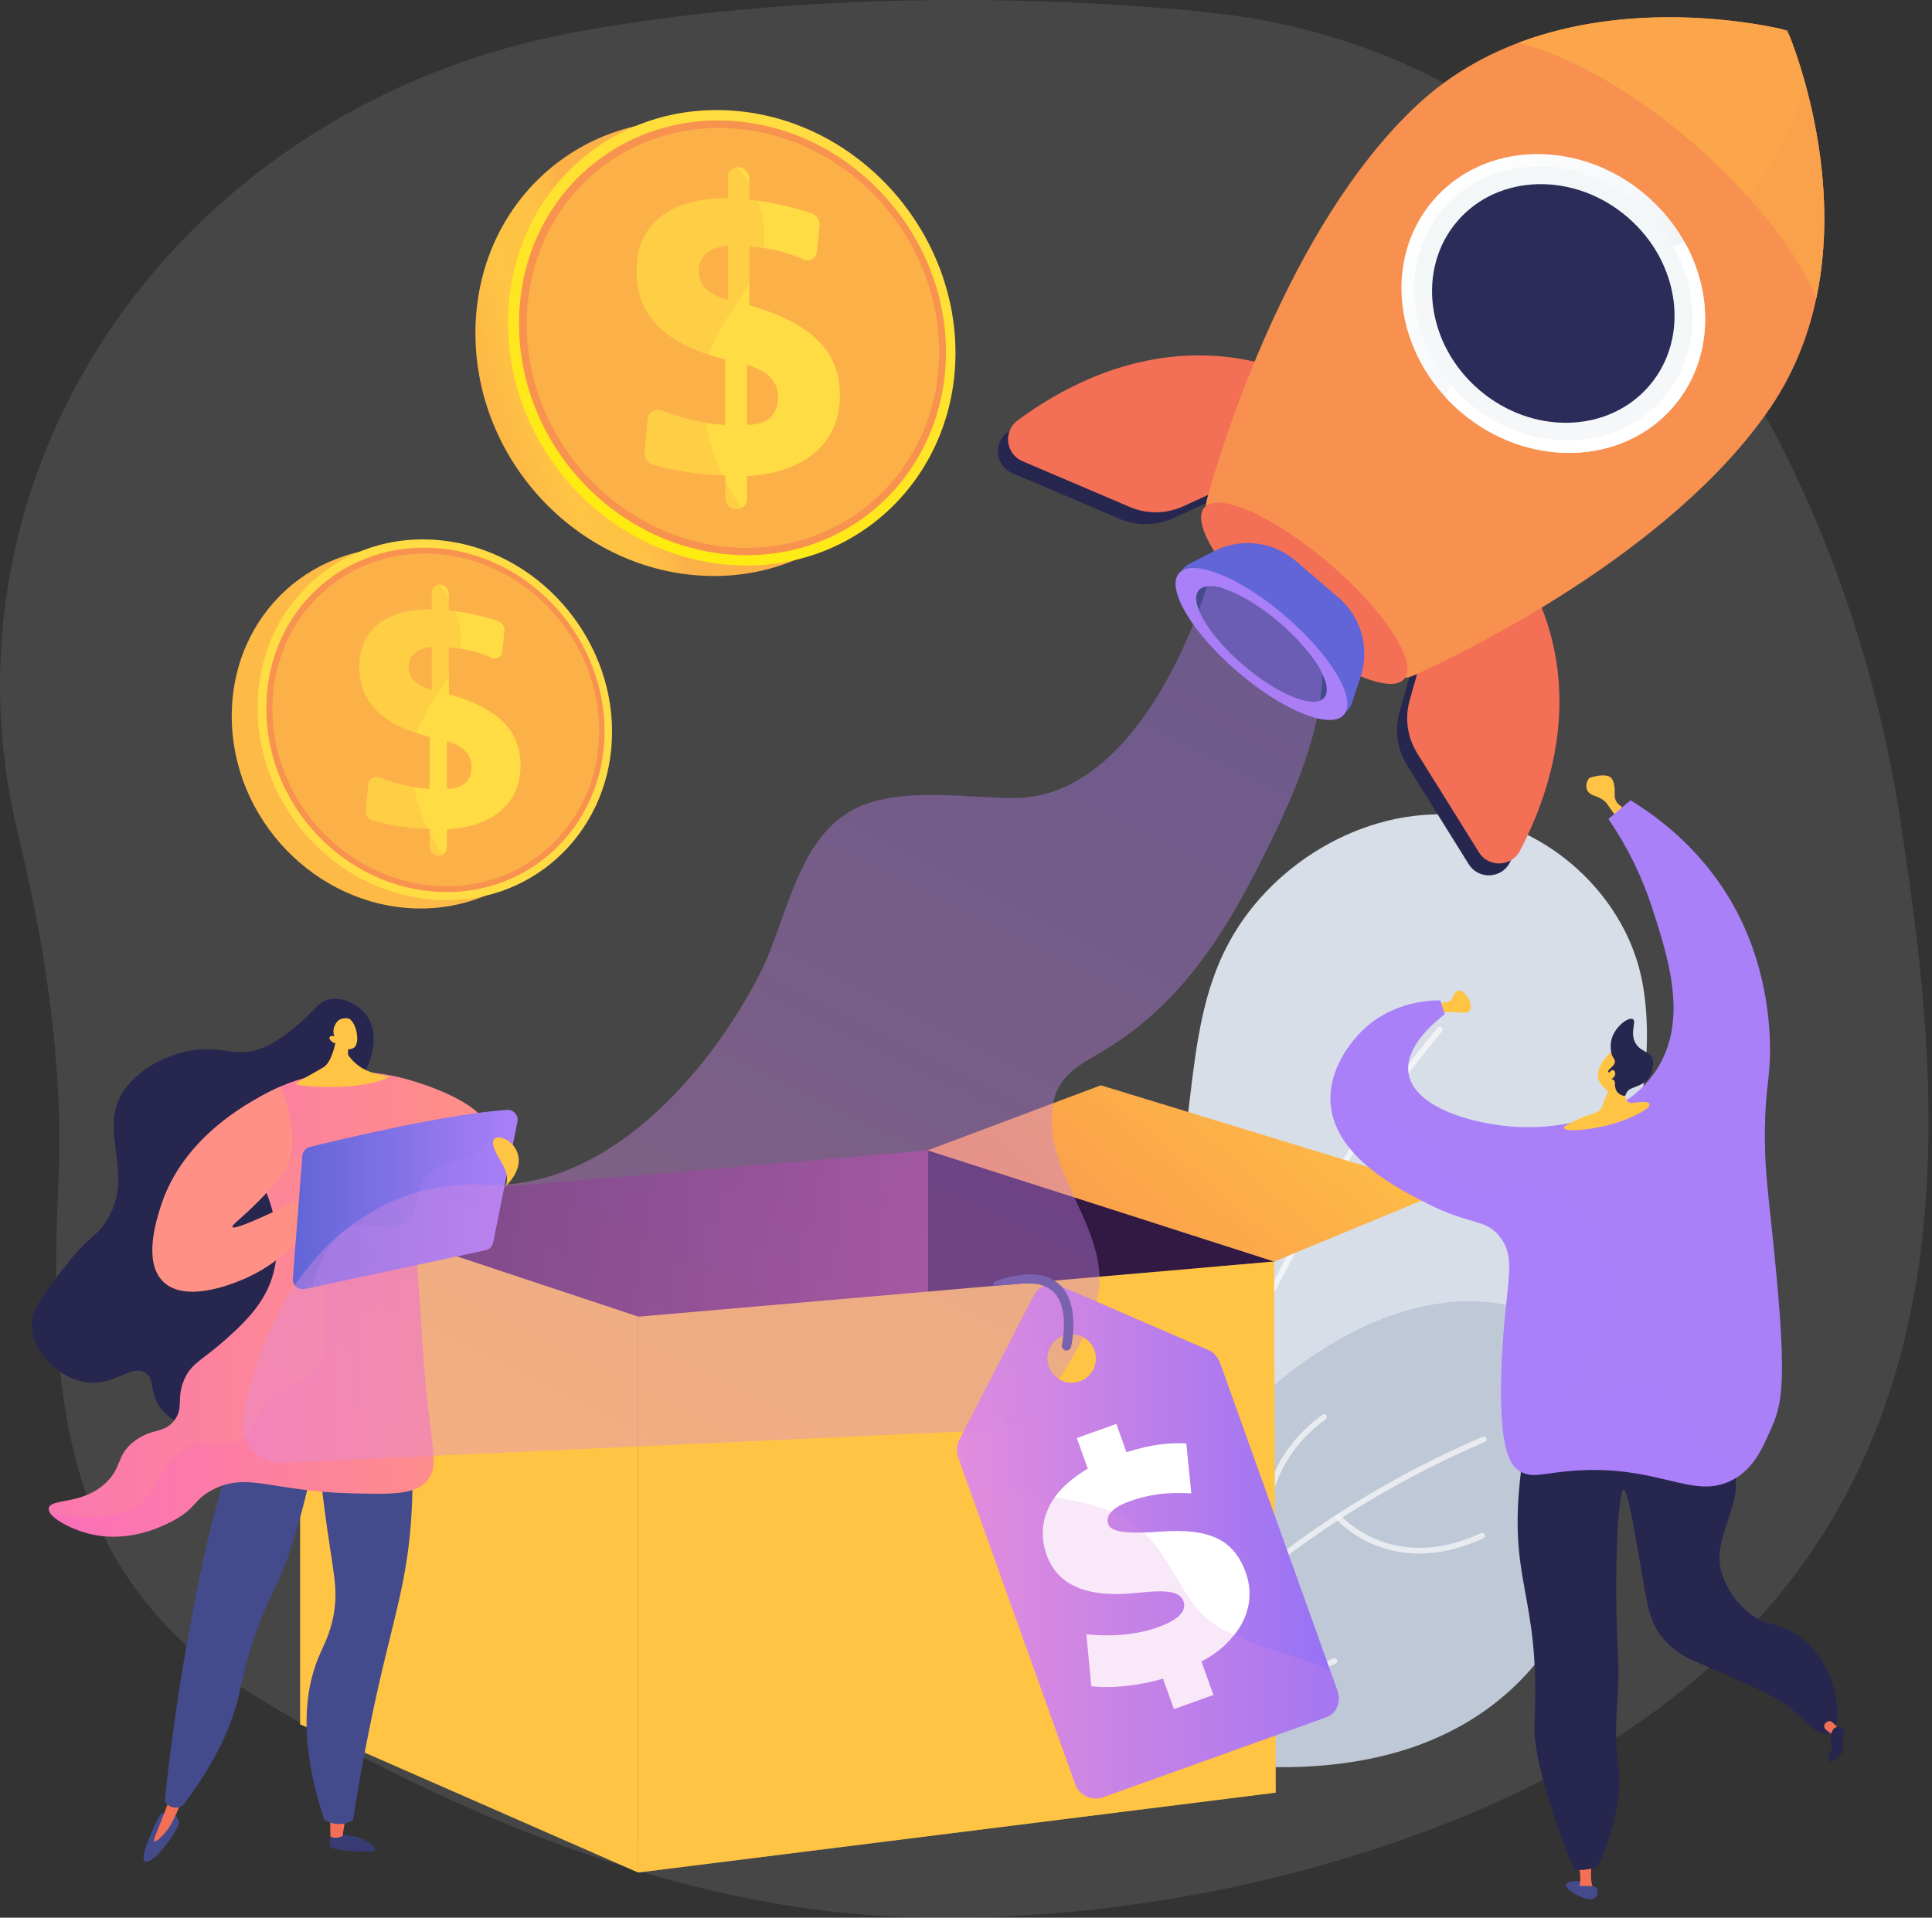 <svg width="408" height="405" viewBox="0 0 408 405" fill="none" xmlns="http://www.w3.org/2000/svg">
<rect x="0" y="0" width="408" height="405" fill="#333333" stroke="none"/>
<path opacity="0.1" d="M401.282 172.989C390.243 100.737 344.984 11.962 255.563 2.673C255.563 2.673 187.673 -5.584 120.75 6.931C81.032 14.358 46.205 36.47 24.168 68.249C2.132 100.027 -5.227 138.776 3.707 175.72C9.509 199.72 13.431 224.549 12.354 249.205C10.481 292.114 11.559 332.173 53.204 357.764C90.388 380.615 137.185 400.767 181.83 404.297C212.171 406.696 246.195 402.814 275.438 394.916C424.464 354.658 412.32 245.243 401.282 172.989Z" fill="#F4F7FA"/>
<path d="M234.83 367.005C216.67 362.244 200.73 344.101 198.584 325.726C194.685 292.315 231.563 288.088 243.82 263.383C253.787 243.29 248.78 218.865 259.541 199.028C269.006 181.573 289.62 169.755 309.605 172.325C326.838 174.542 342.601 188.648 346.514 205.925C349.423 218.792 347.294 237.288 341.305 249.153C336.411 258.848 329.967 267.54 321.225 274.084C314.114 279.408 305.159 282.824 299.675 290.084C289.288 303.828 292.103 324.132 286.729 339.591C282.974 350.394 273.273 360.952 262.673 365.246C253.452 368.97 243.823 369.362 234.83 367.005Z" fill="#D8DEE8"/>
<g style="mix-blend-mode:soft-light" opacity="0.8">
<g style="mix-blend-mode:soft-light" opacity="0.8">
<path d="M234.406 361.662C234.539 361.664 234.668 361.621 234.774 361.54C234.879 361.46 234.955 361.347 234.988 361.218C235.045 360.999 240.819 338.987 252.233 310.431C262.763 284.094 280.38 246.644 304.521 217.808C304.622 217.687 304.671 217.531 304.657 217.374C304.643 217.217 304.568 217.072 304.447 216.971C304.326 216.87 304.17 216.821 304.013 216.835C303.856 216.849 303.712 216.925 303.611 217.046C279.366 246.007 261.688 283.584 251.125 310.008C239.685 338.629 233.897 360.7 233.841 360.917C233.818 361.004 233.815 361.095 233.833 361.183C233.851 361.272 233.888 361.355 233.943 361.426C233.997 361.498 234.067 361.556 234.148 361.596C234.228 361.636 234.316 361.658 234.406 361.659V361.662Z" fill="white"/>
</g>
</g>
<path d="M267.561 293.781C304.652 261.636 335.209 276.608 338.995 292.949C342.745 309.133 340.784 393.167 235.888 368.814C234.983 368.604 234.178 368.087 233.611 367.351C233.044 366.615 232.749 365.705 232.777 364.776C233.106 354.252 236.67 320.545 267.561 293.781Z" fill="#BFC8D6"/>
<g style="mix-blend-mode:soft-light" opacity="0.8">
<g style="mix-blend-mode:soft-light" opacity="0.8">
<path d="M236.031 365.516C236.135 365.519 236.239 365.493 236.331 365.442C236.422 365.391 236.498 365.316 236.551 365.226C236.605 365.134 242.006 355.902 254.151 343.863C265.351 332.753 284.755 316.913 313.548 304.541C313.622 304.512 313.691 304.469 313.748 304.413C313.806 304.358 313.852 304.291 313.883 304.217C313.914 304.144 313.93 304.064 313.93 303.984C313.93 303.904 313.913 303.825 313.882 303.752C313.85 303.678 313.804 303.612 313.746 303.557C313.688 303.501 313.619 303.458 313.545 303.43C313.47 303.402 313.39 303.39 313.31 303.393C313.23 303.397 313.151 303.416 313.079 303.451C284.092 315.906 264.56 331.863 253.28 343.057C241.042 355.199 235.584 364.539 235.535 364.632C235.483 364.722 235.455 364.823 235.455 364.927C235.455 365.03 235.481 365.132 235.533 365.222C235.584 365.312 235.658 365.387 235.747 365.44C235.836 365.493 235.937 365.521 236.041 365.522L236.031 365.516Z" fill="white"/>
</g>
<g style="mix-blend-mode:soft-light" opacity="0.8">
<path d="M267.803 331.539C267.86 331.54 267.916 331.532 267.97 331.517C268.121 331.475 268.249 331.374 268.327 331.238C268.404 331.102 268.425 330.941 268.383 330.789C268.331 330.602 263.346 311.773 279.97 299.742C280.093 299.648 280.175 299.51 280.197 299.357C280.22 299.204 280.182 299.048 280.091 298.923C280 298.797 279.864 298.712 279.712 298.686C279.559 298.659 279.403 298.693 279.275 298.781C270.232 305.326 267.439 313.763 266.689 319.691C265.877 326.104 267.183 330.906 267.24 331.108C267.275 331.231 267.348 331.339 267.45 331.417C267.551 331.495 267.675 331.537 267.803 331.539V331.539Z" fill="white"/>
</g>
<g style="mix-blend-mode:soft-light" opacity="0.8">
<path d="M299.369 328.083C303.319 328.135 307.994 327.31 313.289 324.848C313.432 324.781 313.542 324.661 313.596 324.513C313.65 324.365 313.643 324.202 313.577 324.059C313.511 323.917 313.39 323.806 313.242 323.752C313.095 323.698 312.931 323.705 312.789 323.771C293.983 332.522 283.126 320.084 283.018 319.957C282.915 319.845 282.771 319.777 282.619 319.768C282.466 319.759 282.316 319.809 282.199 319.908C282.082 320.006 282.008 320.147 281.992 320.299C281.977 320.451 282.02 320.603 282.114 320.724C282.23 320.869 285.023 324.113 290.291 326.264C293.176 327.436 296.256 328.053 299.369 328.083Z" fill="white"/>
</g>
<g style="mix-blend-mode:soft-light" opacity="0.8">
<path d="M268.17 354.567C272.119 354.619 276.795 353.795 282.088 351.332C282.231 351.266 282.341 351.145 282.395 350.998C282.449 350.85 282.442 350.686 282.376 350.544C282.31 350.401 282.189 350.29 282.042 350.236C281.894 350.182 281.731 350.189 281.588 350.256C262.782 359.006 251.925 346.568 251.818 346.442C251.715 346.325 251.57 346.253 251.415 346.242C251.26 346.23 251.106 346.28 250.988 346.381C250.869 346.482 250.795 346.625 250.781 346.78C250.767 346.935 250.814 347.089 250.913 347.21C251.031 347.347 253.822 350.598 259.09 352.749C261.976 353.92 265.056 354.537 268.17 354.567V354.567Z" fill="white"/>
</g>
</g>
<path d="M63.494 254.334L196.007 242.944V354.762L63.494 254.334Z" fill="url(#paint0_linear_44_1617)"/>
<path d="M196.008 242.944L269.219 266.42L196.008 286.593V242.944Z" fill="url(#paint1_linear_44_1617)"/>
<path d="M195.877 242.944L232.483 229.205L305.26 251.464L269.089 266.42L195.877 242.944Z" fill="url(#paint2_linear_44_1617)"/>
<path d="M269.403 378.587L134.771 395.454V278.071L257.096 267.46L269.054 266.421L269.403 378.587Z" fill="url(#paint3_linear_44_1617)"/>
<path d="M134.77 278.202V395.454L63.39 364.152V254.334L63.526 254.397L134.77 278.202Z" fill="url(#paint4_linear_44_1617)"/>
<path style="mix-blend-mode:multiply" opacity="0.5" d="M269.403 378.588L134.771 395.454V388.772C137.4 387.556 140.522 386.601 143.643 385.938C154.088 383.716 172.75 387.592 179.28 376.731C187.658 362.76 180.472 344.861 197.13 335.297C204.984 330.788 214.36 331.16 223.02 330.061C230.414 329.111 237.297 327.082 242.321 320.024C250.386 308.666 250.971 293.912 253.038 280.631C253.861 275.325 255.333 270.995 257.138 267.467L269.079 266.429L269.403 378.588Z" fill="url(#paint5_linear_44_1617)"/>
<path style="mix-blend-mode:multiply" opacity="0.4" d="M134.77 388.625V395.454L63.39 364.155V254.337L63.56 254.399C67.134 262.142 68.004 271.48 68.546 280.062C69.631 297.247 76.619 313.628 91.697 318.84C93.679 319.53 95.686 320.264 97.694 321.057C113.112 327.166 128.252 337.057 129.019 358.391C129.478 370.945 130.638 380.581 134.77 388.625Z" fill="url(#paint6_linear_44_1617)"/>
<path d="M134.837 278.071L83.189 302.069L24.236 272.072L63.365 254.334L134.837 278.071Z" fill="url(#paint7_linear_44_1617)"/>
<path d="M194.875 76.737C194.875 102.298 174.887 122.41 149.348 121.622C122.762 120.806 100.401 97.844 100.401 70.366C100.401 42.889 122.762 22.948 149.348 25.712C174.887 28.366 194.875 51.169 194.875 76.737Z" fill="url(#paint8_linear_44_1617)"/>
<path d="M201.777 74.526C201.777 100.088 181.79 120.199 156.249 119.412C129.656 118.596 107.297 95.635 107.297 68.155C107.297 40.676 129.656 20.737 156.244 23.501C181.79 26.161 201.777 48.966 201.777 74.526Z" fill="url(#paint9_linear_44_1617)"/>
<path d="M199.772 74.391C199.772 98.827 180.648 118.017 156.243 117.227C130.891 116.407 109.606 94.494 109.606 68.312C109.606 42.131 130.891 23.089 156.243 25.683C180.654 28.186 199.772 49.955 199.772 74.391Z" fill="url(#paint10_linear_44_1617)"/>
<path d="M198.337 74.295C198.337 97.924 179.831 116.459 156.244 115.667C131.773 114.846 111.251 93.681 111.251 68.423C111.251 43.165 131.773 24.769 156.244 27.246C179.831 29.635 198.337 50.665 198.337 74.295Z" fill="url(#paint11_linear_44_1617)"/>
<path d="M156.002 35.283C156.622 35.356 157.195 35.652 157.613 36.117C158.031 36.581 158.265 37.182 158.272 37.806V42.157C160.81 42.443 163.328 42.88 165.813 43.466C167.669 43.901 169.511 44.42 171.34 45.022C171.879 45.202 172.342 45.556 172.656 46.029C172.97 46.503 173.116 47.067 173.072 47.633L172.539 53.089C172.514 53.421 172.409 53.742 172.233 54.024C172.056 54.306 171.814 54.54 171.526 54.707C171.239 54.874 170.915 54.969 170.582 54.983C170.25 54.996 169.92 54.928 169.619 54.785C168.412 54.248 167.173 53.787 165.909 53.404C163.629 52.721 161.283 52.282 158.911 52.094L158.27 52.042V64.502C164.815 66.333 169.627 68.798 172.734 71.898C175.84 74.998 177.368 78.827 177.368 83.443C177.368 88.435 175.66 92.436 172.243 95.446C168.805 98.477 163.973 100.178 157.747 100.55V105.35C157.753 105.647 157.698 105.943 157.586 106.219C157.473 106.494 157.305 106.744 157.093 106.952C156.88 107.161 156.627 107.323 156.349 107.43C156.071 107.537 155.774 107.586 155.477 107.574H155.438C154.823 107.538 154.245 107.269 153.822 106.821C153.399 106.373 153.163 105.781 153.163 105.165V100.429L152.144 100.382C149.329 100.263 146.525 99.964 143.747 99.488C141.79 99.148 139.853 98.703 137.944 98.153C137.389 97.998 136.904 97.656 136.572 97.185C136.241 96.714 136.082 96.142 136.123 95.568L136.752 88.554C136.888 87.038 138.411 86.155 139.852 86.724C141.519 87.383 143.223 87.942 144.956 88.4C147.628 89.106 150.36 89.562 153.116 89.763L153.157 75.904C146.87 74.352 142.176 72.049 139.074 68.993C135.972 65.938 134.417 62.018 134.409 57.235C134.409 52.298 136.095 48.491 139.467 45.814C142.812 43.153 147.579 41.83 153.721 41.833V37.385C153.712 37.091 153.767 36.798 153.881 36.527C153.995 36.256 154.166 36.013 154.382 35.814C154.598 35.614 154.855 35.464 155.134 35.372C155.414 35.281 155.71 35.25 156.002 35.283V35.283ZM153.723 51.914C151.783 52.055 150.269 52.588 149.18 53.514C148.091 54.44 147.548 55.687 147.551 57.254C147.551 58.737 148.054 59.977 149.059 60.971C150.065 61.966 151.619 62.761 153.723 63.355V51.914ZM157.75 77.012V89.722C159.862 89.722 161.483 89.218 162.611 88.211C163.74 87.203 164.304 85.777 164.303 83.931C164.303 82.251 163.779 80.856 162.731 79.748C161.682 78.64 160.022 77.729 157.75 77.015V77.012Z" fill="url(#paint12_linear_44_1617)"/>
<path style="mix-blend-mode:multiply" opacity="0.3" d="M148.626 80.083C150.047 66.036 162.958 60.09 161.272 47.169C160.233 39.206 154.198 32.496 147.465 27.255C127.042 29.398 111.247 46.31 111.247 68.419C111.247 93.677 131.769 114.841 156.24 115.662C158.563 115.74 160.889 115.626 163.193 115.324C153.477 105.657 147.404 92.156 148.626 80.083Z" fill="url(#paint13_linear_44_1617)"/>
<path d="M123.791 156.289C123.791 176.539 107.956 192.471 87.719 191.85C66.655 191.203 48.94 173.011 48.94 151.242C48.94 129.473 66.654 113.671 87.717 115.864C107.956 117.971 123.791 136.038 123.791 156.289Z" fill="url(#paint14_linear_44_1617)"/>
<path d="M129.259 154.542C129.259 174.794 113.424 190.724 93.187 190.103C72.124 189.456 54.407 171.265 54.407 149.497C54.407 127.728 72.122 111.924 93.185 114.119C113.424 116.225 129.259 134.291 129.259 154.542Z" fill="url(#paint15_linear_44_1617)"/>
<path d="M127.672 154.435C127.672 173.795 112.52 188.999 93.187 188.372C73.101 187.722 56.241 170.362 56.241 149.619C56.241 128.875 73.105 113.79 93.187 115.849C112.52 117.83 127.672 135.076 127.672 154.435Z" fill="url(#paint16_linear_44_1617)"/>
<path d="M126.535 154.359C126.535 173.079 111.873 187.764 93.186 187.136C73.799 186.485 57.54 169.717 57.54 149.707C57.54 129.697 73.799 115.121 93.186 117.085C111.873 118.977 126.535 135.638 126.535 154.359Z" fill="url(#paint17_linear_44_1617)"/>
<path d="M92.995 123.453C93.486 123.51 93.94 123.745 94.272 124.113C94.603 124.482 94.788 124.958 94.794 125.453V128.9C96.804 129.125 98.799 129.471 100.768 129.936C102.238 130.282 103.698 130.694 105.149 131.171C105.576 131.312 105.943 131.593 106.192 131.968C106.441 132.343 106.557 132.79 106.522 133.239L106.099 137.56C106.079 137.823 105.996 138.077 105.856 138.301C105.717 138.524 105.525 138.71 105.297 138.842C105.069 138.975 104.812 139.05 104.549 139.061C104.286 139.071 104.024 139.018 103.786 138.904C102.83 138.478 101.848 138.113 100.846 137.811C99.04 137.269 97.182 136.922 95.303 136.774L94.794 136.733V146.603C99.981 148.058 103.8 150.011 106.253 152.464C108.705 154.916 109.929 157.965 109.924 161.61C109.924 165.565 108.571 168.735 105.864 171.12C103.14 173.52 99.309 174.867 94.374 175.163V178.967C94.377 179.202 94.333 179.436 94.244 179.654C94.154 179.872 94.021 180.07 93.852 180.234C93.684 180.399 93.483 180.527 93.263 180.612C93.043 180.696 92.808 180.735 92.573 180.725H92.541C92.053 180.698 91.594 180.485 91.257 180.131C90.921 179.776 90.734 179.306 90.733 178.817V175.064L89.931 175.028C87.701 174.933 85.479 174.696 83.278 174.32C81.731 174.05 80.2 173.696 78.691 173.261C78.251 173.137 77.868 172.866 77.605 172.493C77.343 172.119 77.217 171.667 77.249 171.211L77.747 165.656C77.854 164.455 79.056 163.755 80.203 164.202C81.524 164.723 82.874 165.167 84.247 165.53C86.364 166.088 88.528 166.449 90.711 166.609L90.743 155.629C85.764 154.396 82.045 152.571 79.587 150.154C77.128 147.736 75.896 144.633 75.891 140.845C75.891 136.933 77.226 133.917 79.898 131.796C82.551 129.688 86.324 128.64 91.192 128.641V125.117C91.186 124.885 91.229 124.654 91.319 124.439C91.409 124.225 91.544 124.033 91.715 123.875C91.886 123.718 92.088 123.598 92.309 123.525C92.53 123.453 92.763 123.428 92.995 123.453ZM91.189 136.63C89.651 136.741 88.451 137.164 87.591 137.898C86.731 138.632 86.3 139.62 86.299 140.861C86.285 141.408 86.384 141.951 86.59 142.458C86.796 142.965 87.104 143.424 87.495 143.806C88.289 144.593 89.521 145.223 91.189 145.697V136.63ZM94.381 156.513V166.583C96.053 166.583 97.337 166.184 98.232 165.386C99.127 164.588 99.574 163.458 99.572 161.995C99.572 160.664 99.157 159.559 98.327 158.682C97.497 157.804 96.181 157.081 94.381 156.513V156.513Z" fill="url(#paint18_linear_44_1617)"/>
<path style="mix-blend-mode:multiply" opacity="0.3" d="M87.152 158.942C88.277 147.815 98.506 143.104 97.171 132.868C96.347 126.558 91.566 121.242 86.231 117.091C70.052 118.787 57.54 132.184 57.54 149.707C57.54 169.717 73.799 186.485 93.186 187.136C95.027 187.198 96.869 187.108 98.695 186.866C90.995 179.205 86.183 168.503 87.152 158.942Z" fill="url(#paint19_linear_44_1617)"/>
<path d="M69.782 387.023C69.782 387.023 69.503 389.239 69.691 389.982C69.879 390.725 76.321 391.261 78.508 391C80.696 390.74 77.199 388.507 75.811 388.091C74.424 387.675 69.782 387.023 69.782 387.023Z" fill="url(#paint20_linear_44_1617)"/>
<path d="M73.025 383.326L72.347 387.773C72.347 387.773 70.615 388.551 69.783 387.781L69.691 383.127L73.025 383.326Z" fill="url(#paint21_linear_44_1617)"/>
<path d="M36.702 383.128C36.702 383.128 38.07 384.146 37.705 385.356C37.34 386.567 34.151 391.441 31.878 392.823C29.604 394.204 30.317 391.324 30.977 389.532C31.638 387.74 33.329 383.79 33.99 383.132C34.65 382.475 36.702 383.128 36.702 383.128Z" fill="url(#paint22_linear_44_1617)"/>
<path d="M39.161 378.242C38.499 380.085 37.864 381.599 37.368 382.716C36.267 385.189 35.666 386.116 34.985 386.92C34.392 387.62 32.985 389.113 32.607 388.865C32.229 388.616 33.253 386.796 35.234 381.476C35.525 380.703 36.431 378.242 36.431 378.242H39.161Z" fill="url(#paint23_linear_44_1617)"/>
<path d="M86.518 301.266C87.214 308.092 87.297 314.966 86.767 321.806C85.884 333.17 83.612 340.362 80.763 352.478C79.017 359.883 76.674 370.782 74.55 384.412C73.399 385.077 72.059 385.34 70.742 385.159C69.926 385.035 69.146 384.737 68.454 384.286C62.882 367.268 64.527 356.709 67.216 350.136C68.363 347.333 69.753 345.124 70.495 340.815C71.478 335.118 70.262 331.933 68.53 318.733C67.295 309.325 67.512 307.87 68.331 306.459C71.615 300.823 81.664 300.933 86.518 301.266Z" fill="url(#paint24_linear_44_1617)"/>
<path d="M67.345 303.248C63.932 320.874 60.583 330.132 58.047 335.368C56.22 339.064 54.655 342.884 53.364 346.799C51.618 352.087 50.891 355.976 50.517 357.688C49.34 363.092 46.433 370.981 38.607 381.329C38.51 381.385 37.175 382.14 35.899 381.467C35.426 381.21 35.043 380.813 34.804 380.331C35.822 370.44 37.002 362.124 38.021 355.708C38.235 354.363 39.178 348.475 40.654 340.696C41.236 337.652 42.079 333.192 43.095 328.61C44.357 322.906 46.295 315.146 49.281 305.845L67.345 303.248Z" fill="url(#paint25_linear_44_1617)"/>
<path d="M70.254 233.524C72.19 231.735 75.893 229.672 77.751 224.877C78.311 223.434 80.29 218.32 77.369 214.404C75.634 212.077 72.412 210.505 69.573 211.059C67.147 211.536 66.767 213.226 62.645 216.627C61.045 217.95 58.46 220.078 55.589 221.261C50.671 223.288 47.716 221.382 42.777 221.598C36.711 221.866 29.663 225.252 26.268 230.18C20.242 238.919 28.971 247.78 22.37 258.02C20.207 261.374 19.141 260.622 14.018 267.114C8.895 273.605 6.324 276.859 6.78 280.849C7.415 286.376 13.368 291.658 18.975 292.016C24.452 292.368 27.934 288.058 30.722 289.943C32.708 291.284 31.572 293.893 33.681 297.028C36.398 301.071 41.737 301.876 42.6 302.007C50.6 303.214 61.401 293.826 65.986 282.705C74.246 262.651 59.724 243.252 70.254 233.524Z" fill="url(#paint26_linear_44_1617)"/>
<path d="M103.099 239.092C103.153 233.493 90.445 229.021 84.618 227.579C75.566 225.336 68.318 226.744 66.558 227.117C55.27 229.508 48.24 236.28 45.594 239.13C47.76 240.541 53.739 244.845 56.701 253.012C57.621 255.553 60.344 264.239 56.451 272.376C54.208 277.064 50.24 280.584 47.227 283.258C42.707 287.268 40.366 287.884 38.851 291.476C37.201 295.388 38.864 297.294 36.814 299.975C34.614 302.85 32.035 301.514 28.304 304.421C24.483 307.4 25.843 309.852 22.365 313.148C17.312 317.931 10.614 316.378 10.301 318.53C10.033 320.382 14.794 322.894 18.839 323.912C26.849 325.93 33.835 322.543 35.914 321.499C41.667 318.61 40.672 316.74 45.059 314.536C52.401 310.847 57.422 314.952 74.149 315.375C83.207 315.604 87.787 315.656 90.295 312.591C92.586 309.791 91.381 306.721 90.004 293.489C89.349 287.191 89.114 280.856 88.631 274.543C87.266 256.685 87.224 255.112 88.436 252.644C92.776 243.796 103.051 244.116 103.099 239.092Z" fill="url(#paint27_linear_44_1617)"/>
<g style="mix-blend-mode:multiply" opacity="0.3">
<path style="mix-blend-mode:multiply" opacity="0.3" d="M22.365 313.146C25.843 309.852 24.483 307.4 28.304 304.418C32.035 301.509 34.613 302.847 36.814 299.972C38.864 297.293 37.201 295.386 38.85 291.473C40.366 287.882 42.706 287.265 47.227 283.255C50.24 280.581 54.209 277.061 56.45 272.373C60.344 264.237 57.614 255.55 56.701 253.009C53.739 244.842 47.76 240.538 45.594 239.127C45.802 238.901 46.048 238.645 46.311 238.376C60.587 240.337 68.91 248.586 69.94 251.031C72.32 256.676 68.552 258.751 68.455 275.031C68.408 282.814 69.248 285.887 66.722 289.14C63.834 292.855 60.506 291.706 56.33 296.558C53.12 300.29 53.635 302.657 50.638 304.229C47.415 305.919 45.362 303.948 41.729 304.724C35.658 306.018 34.359 313.015 30.346 316.849C27.31 319.746 21.699 321.771 10.631 319.598C10.375 319.224 10.251 318.86 10.301 318.52C10.618 316.375 17.309 317.928 22.365 313.146Z" fill="url(#paint28_linear_44_1617)"/>
</g>
<path d="M65.608 255.425C67.126 258.647 60.153 266.152 52.402 269.717C50.822 270.445 39.483 275.658 34.428 270.644C30.252 266.5 32.948 257.933 33.91 254.874C38.635 239.856 53.145 232.216 59.227 229.46C63.765 240.805 61.093 245.864 60.041 247.444C58.942 249.093 55.874 252.558 52.623 255.61C50.331 257.757 48.904 258.801 49.096 259.137C49.334 259.553 52.021 258.766 62.453 253.688C63.657 253.885 65.09 254.324 65.608 255.425Z" fill="url(#paint29_linear_44_1617)"/>
<path d="M109.26 236.91L104.144 262.402C104.064 262.802 103.868 263.169 103.582 263.459C103.296 263.75 102.931 263.95 102.533 264.036L64.361 272.228C64.043 272.296 63.713 272.29 63.398 272.208C63.082 272.126 62.791 271.972 62.545 271.758C62.3 271.544 62.109 271.275 61.986 270.973C61.863 270.672 61.812 270.346 61.837 270.021L63.853 244.094C63.887 243.655 64.058 243.239 64.343 242.903C64.627 242.568 65.01 242.33 65.437 242.225C71.49 240.731 94.793 235.137 107.084 234.41C107.404 234.391 107.723 234.445 108.019 234.569C108.314 234.693 108.577 234.883 108.787 235.125C108.997 235.366 109.149 235.653 109.231 235.962C109.313 236.272 109.323 236.596 109.26 236.91V236.91Z" fill="url(#paint30_linear_44_1617)"/>
<path d="M71.191 218.292C71.191 218.292 70.471 224.048 68.348 225.367C66.224 226.686 62.788 228.407 62.41 228.875C62.032 229.344 75.571 230.798 82.279 227.412C80.068 226.951 79.468 226.781 79.468 226.781C78.477 226.525 77.523 226.147 76.625 225.656C75.383 224.939 74.316 223.954 73.501 222.773L73.526 219.587L71.191 218.292Z" fill="url(#paint31_linear_44_1617)"/>
<path d="M70.867 220.331C70.867 220.331 72.252 222.232 74.425 221.44C76.37 220.73 75.209 215.707 73.666 215.134C73.153 214.944 72.211 215.028 71.576 215.425C71.131 215.701 69.945 217.171 70.624 218.827C70.133 218.682 69.701 218.814 69.592 219.057C69.455 219.365 69.871 219.784 69.966 219.882C70.212 220.122 70.527 220.279 70.867 220.331V220.331Z" fill="url(#paint32_linear_44_1617)"/>
<path style="mix-blend-mode:multiply" opacity="0.3" d="M74.888 258.951C78.987 257.796 82.388 260.666 85.652 258.394C88.997 256.066 86.815 252.094 90.292 248.186C94.01 244.008 98.728 246.055 102.17 242.247C103.448 240.833 104.597 238.53 104.615 234.603C105.477 234.52 106.303 234.458 107.087 234.407C107.408 234.387 107.729 234.44 108.025 234.564C108.321 234.688 108.585 234.878 108.796 235.12C109.007 235.362 109.159 235.649 109.242 235.96C109.324 236.27 109.333 236.595 109.269 236.91L104.145 262.402C104.064 262.802 103.869 263.169 103.583 263.459C103.296 263.75 102.932 263.95 102.533 264.036L65.853 271.906C68.439 262.821 71.895 259.794 74.888 258.951Z" fill="url(#paint33_linear_44_1617)"/>
<path d="M106.831 250.472C106.831 250.472 109.266 248.228 109.526 245.61C109.787 242.992 107.954 240.904 106.181 240.373C104.408 239.843 103.451 240.627 104.646 243.201C105.842 245.776 107.733 247.44 106.831 250.472Z" fill="url(#paint34_linear_44_1617)"/>
<path d="M282.433 357.028L257.706 287.979C257.282 286.792 256.47 285.665 255.314 285.17L223.922 271.578C222.908 271.14 221.765 271.103 220.725 271.475C219.685 271.846 218.825 272.598 218.317 273.579L202.598 304.053C202.312 304.632 202.143 305.261 202.102 305.906C202.061 306.55 202.148 307.196 202.358 307.806L227.085 376.853C227.929 379.208 230.624 380.392 232.98 379.549L279.962 362.718C282.317 361.88 283.277 359.387 282.433 357.028ZM228.034 291.719C227.081 292.06 226.048 292.111 225.066 291.866C224.084 291.62 223.196 291.089 222.516 290.339C221.836 289.589 221.394 288.655 221.245 287.653C221.096 286.652 221.247 285.629 221.679 284.714C222.112 283.798 222.806 283.032 223.674 282.511C224.542 281.99 225.545 281.738 226.556 281.788C227.567 281.837 228.541 282.185 229.355 282.787C230.168 283.39 230.784 284.22 231.126 285.173C231.354 285.807 231.455 286.48 231.423 287.152C231.391 287.825 231.226 288.485 230.938 289.094C230.65 289.703 230.245 290.249 229.746 290.701C229.246 291.153 228.662 291.502 228.028 291.728L228.034 291.719Z" fill="url(#paint35_linear_44_1617)"/>
<path d="M244.972 323.474C243.69 323.563 242.526 323.623 241.482 323.656C236.951 323.783 234.554 323.306 234.046 321.89C233.774 321.131 233.826 320.231 234.654 319.311C235.345 318.546 236.568 317.77 238.591 317.044C244.648 314.875 249.288 315.335 251.577 315.375L250.523 304.84C247.41 304.695 243.647 304.868 237.887 306.696L235.745 300.717L227.404 303.703L229.722 310.17C226.89 311.819 224.285 313.988 222.677 316.279C222.677 316.279 222.677 316.287 222.677 316.292C220.091 319.989 219.534 324.2 221.025 328.364C223.743 335.951 231.482 337.342 240.318 336.378C246.596 335.698 249.183 336.107 249.929 338.193C250.753 340.491 248.27 342.324 244.581 343.646C239.153 345.589 233.496 345.572 229.422 345.148L230.45 356.088C234.014 356.618 240.196 356.129 245.604 354.506L247.912 360.949L256.252 357.963L253.72 350.894C256.958 349.185 258.939 347.403 260.578 345.354C260.587 345.34 260.644 345.311 260.652 345.3C263.899 341.236 264.661 336.53 263.09 332.143C260.616 325.252 255.595 322.653 244.972 323.474Z" fill="white"/>
<path style="mix-blend-mode:multiply" opacity="0.2" d="M280.914 352.788L282.434 357.032C283.278 359.387 282.318 361.88 279.962 362.724L232.98 379.553C230.623 380.397 227.928 379.213 227.085 376.858L202.357 307.81C202.18 307.296 202.095 306.754 202.104 306.21C203.614 309.128 205.595 311.752 208.404 313.376C212.693 315.848 217.902 315.714 222.721 316.272C223.044 316.312 223.364 316.35 223.684 316.397C227.444 316.925 231.186 317.789 234.654 319.306C236.227 319.989 237.732 320.819 239.149 321.786C239.971 322.35 240.751 322.973 241.483 323.65C246.239 328.027 248.365 333.912 252.312 339.127C254.484 341.998 257.439 343.858 260.634 345.298C262.906 346.333 265.207 347.189 267.525 348.014C271.723 349.517 276.744 350.698 280.914 352.788Z" fill="url(#paint36_linear_44_1617)"/>
<path d="M226.19 284.446C226.14 284.665 226.017 284.86 225.841 285C225.665 285.14 225.446 285.215 225.222 285.214C225.144 285.216 225.067 285.207 224.992 285.189C224.735 285.129 224.512 284.969 224.372 284.745C224.233 284.52 224.188 284.25 224.249 283.992C224.269 283.912 226.036 276.058 222.321 272.698C221.092 271.589 219.37 271 217.168 271.074C216.844 271.085 216.509 271.074 216.16 271.074H216.145L209.754 271.583C209.715 271.354 209.76 271.118 209.883 270.92C210.005 270.721 210.196 270.575 210.419 270.507C216.435 268.45 220.891 268.699 223.664 271.205C228.253 275.348 226.281 284.074 226.19 284.446Z" fill="url(#paint37_linear_44_1617)"/>
<path d="M318.121 121.195C318.121 121.195 337.992 145.341 318.838 182.181C317.054 185.613 312.206 185.789 310.161 182.506L297.134 161.594C296.102 159.936 295.427 158.08 295.154 156.146C294.881 154.212 295.015 152.242 295.548 150.363L301.09 130.855L318.121 121.195Z" fill="url(#paint38_linear_44_1617)"/>
<path d="M273.133 82.646C273.133 82.646 246.224 66.711 212.756 91.283C209.639 93.572 210.209 98.391 213.766 99.908L236.428 109.575C238.224 110.344 240.162 110.728 242.116 110.703C244.07 110.678 245.997 110.244 247.773 109.43L266.204 100.969L273.133 82.646Z" fill="url(#paint39_linear_44_1617)"/>
<path d="M320.275 118.683C320.275 118.683 340.146 142.829 320.991 179.671C319.207 183.102 314.358 183.277 312.314 179.994L299.287 159.083C298.254 157.425 297.579 155.569 297.306 153.635C297.033 151.701 297.168 149.731 297.702 147.851L303.238 128.343L320.275 118.683Z" fill="url(#paint40_linear_44_1617)"/>
<path d="M275.286 80.134C275.286 80.134 248.377 64.199 214.909 88.772C211.792 91.06 212.361 95.879 215.919 97.396L238.579 107.065C240.376 107.831 242.314 108.214 244.268 108.187C246.222 108.16 248.149 107.726 249.924 106.91L268.353 98.449L275.286 80.134Z" fill="url(#paint41_linear_44_1617)"/>
<path d="M299.252 22.192C329.542 -6.115 377.421 6.377 377.444 6.438C377.507 6.451 397.187 51.853 373.853 86.122C352.688 117.204 307.464 138.631 298.785 142.544C297.851 142.964 296.34 143.531 295.83 142.643C285.895 125.384 272.12 114.189 255.299 107.931C254.368 107.585 254.717 106.032 254.987 105.075C257.482 96.023 271.729 47.923 299.252 22.192Z" fill="url(#paint42_linear_44_1617)"/>
<g style="mix-blend-mode:multiply" opacity="0.3">
<path style="mix-blend-mode:multiply" opacity="0.3" d="M316.317 67.438C333.262 51.729 348.304 59.02 364.608 45.392C370.561 40.414 377.181 32.234 381.281 17.817C385.566 33.486 389.965 62.458 373.851 86.122C352.686 117.204 307.463 138.631 298.784 142.544C297.85 142.964 296.339 143.531 295.828 142.643C290.81 133.924 284.809 126.756 277.938 120.986C284.214 117.581 288.775 113.675 292.182 109.908C305.914 94.713 300.879 81.751 316.317 67.438Z" fill="url(#paint43_linear_44_1617)"/>
</g>
<path d="M357.27 29.983C346.382 20.654 332.867 12.067 320.595 9.06C344.337 0.051 369.71 4.678 375.981 6.08C376.437 6.182 376.861 6.395 377.216 6.699C377.571 7.004 377.846 7.39 378.017 7.825C380.363 13.808 388.824 38.172 383.56 63.014C379.531 52.592 368.155 39.31 357.27 29.983Z" fill="url(#paint44_linear_44_1617)"/>
<path style="mix-blend-mode:multiply" opacity="0.3" d="M381.283 17.818C381.302 17.891 381.322 17.964 381.342 18.038C381.376 18.163 381.411 18.288 381.444 18.415C381.478 18.541 381.511 18.669 381.546 18.797L381.642 19.162C381.677 19.299 381.712 19.436 381.748 19.572C381.785 19.709 381.808 19.808 381.838 19.927C381.875 20.073 381.911 20.218 381.949 20.364C381.977 20.479 382.006 20.593 382.033 20.708C382.073 20.863 382.11 21.018 382.148 21.175C382.174 21.286 382.201 21.396 382.228 21.508C382.267 21.673 382.305 21.837 382.345 22.003C382.369 22.11 382.395 22.217 382.42 22.324L382.538 22.845C382.563 22.95 382.586 23.056 382.609 23.161C382.65 23.341 382.689 23.521 382.73 23.702C382.752 23.805 382.774 23.908 382.797 24.012C382.838 24.199 382.877 24.388 382.918 24.577C382.938 24.678 382.96 24.777 382.98 24.877C383.021 25.072 383.062 25.268 383.101 25.466C383.121 25.564 383.14 25.661 383.159 25.757C383.2 25.961 383.241 26.164 383.28 26.371C383.299 26.464 383.316 26.558 383.335 26.652C383.376 26.863 383.415 27.075 383.454 27.289C383.472 27.38 383.489 27.472 383.505 27.564C383.546 27.782 383.585 28 383.625 28.221C383.641 28.31 383.655 28.4 383.671 28.49C383.71 28.714 383.75 28.938 383.787 29.165L383.831 29.428C383.87 29.66 383.908 29.892 383.945 30.125C383.959 30.209 383.972 30.295 383.985 30.381C384.023 30.618 384.059 30.857 384.096 31.097C384.107 31.18 384.121 31.262 384.132 31.345C384.169 31.59 384.205 31.834 384.24 32.081C384.25 32.161 384.262 32.241 384.273 32.323C384.308 32.573 384.342 32.826 384.375 33.079L384.406 33.309C384.44 33.568 384.473 33.827 384.505 34.087L384.531 34.31C384.563 34.573 384.593 34.839 384.624 35.105C384.631 35.178 384.64 35.251 384.647 35.322C384.678 35.593 384.707 35.863 384.734 36.134L384.756 36.346C384.783 36.622 384.81 36.899 384.836 37.175L384.854 37.377C384.88 37.66 384.905 37.942 384.928 38.225C384.928 38.291 384.938 38.356 384.944 38.422C384.967 38.713 384.989 39.001 385.009 39.286L385.022 39.472C385.043 39.763 385.062 40.057 385.081 40.355C385.081 40.414 385.088 40.474 385.091 40.534C385.108 40.832 385.126 41.132 385.14 41.433C385.14 41.489 385.14 41.545 385.14 41.601C385.157 41.907 385.17 42.213 385.181 42.519C385.181 42.572 385.181 42.625 385.181 42.679C385.193 42.989 385.203 43.3 385.211 43.613C385.211 43.664 385.211 43.713 385.211 43.758C385.22 44.075 385.227 44.392 385.232 44.71C385.232 44.758 385.232 44.806 385.232 44.855C385.238 45.177 385.241 45.499 385.242 45.822V45.952C385.242 46.279 385.242 46.608 385.242 46.938C385.242 46.977 385.242 47.017 385.242 47.054C385.242 47.389 385.233 47.724 385.227 48.059C385.227 48.094 385.227 48.129 385.227 48.164C385.22 48.505 385.21 48.844 385.198 49.182C385.198 49.212 385.198 49.241 385.198 49.27C385.187 49.619 385.173 49.968 385.156 50.317C385.156 50.34 385.156 50.364 385.156 50.387C385.139 50.742 385.119 51.098 385.098 51.456C385.098 51.473 385.098 51.489 385.098 51.507C385.076 51.87 385.051 52.234 385.025 52.601C385.025 52.609 385.025 52.618 385.025 52.625C384.774 56.114 384.288 59.583 383.571 63.006C380.993 56.347 375.414 48.518 368.88 41.299C373.536 36.221 378.145 28.846 381.283 17.818Z" fill="url(#paint45_linear_44_1617)"/>
<path d="M353.412 85.839C364.231 73.213 361.635 53.239 347.614 41.226C333.594 29.214 313.458 29.711 302.64 42.338C291.822 54.964 294.417 74.938 308.438 86.951C322.458 98.963 342.594 98.466 353.412 85.839Z" fill="url(#paint46_linear_44_1617)"/>
<path style="mix-blend-mode:multiply" d="M316.316 67.438C330.144 54.62 342.704 57.111 355.718 51.06C362.118 62.423 361.64 76.259 353.419 85.853C342.6 98.478 322.464 98.976 308.444 86.963C307.314 85.994 306.243 84.96 305.235 83.865C307.359 78.451 310.265 73.049 316.316 67.438Z" fill="url(#paint47_linear_44_1617)"/>
<path d="M351.294 84.025C361.21 72.451 358.831 54.142 345.979 43.131C333.128 32.12 314.671 32.576 304.755 44.149C294.838 55.723 297.218 74.031 310.07 85.043C322.921 96.054 341.378 95.598 351.294 84.025Z" fill="url(#paint48_linear_44_1617)"/>
<path d="M348.294 81.456C356.932 71.374 354.86 55.425 343.665 45.833C332.47 36.242 316.393 36.639 307.754 46.721C299.116 56.803 301.188 72.752 312.383 82.344C323.578 91.935 339.656 91.537 348.294 81.456Z" fill="url(#paint49_linear_44_1617)"/>
<path d="M296.549 143.384C299.5 139.939 292.441 129.048 280.78 119.057C269.12 109.067 257.275 103.761 254.324 107.205C251.372 110.65 258.432 121.542 270.092 131.532C281.752 141.523 293.597 146.829 296.549 143.384Z" fill="url(#paint50_linear_44_1617)"/>
<path d="M273.613 118.442L282.675 126.206C285.031 128.226 286.732 130.903 287.558 133.894C288.385 136.886 288.3 140.056 287.315 142.999L285.402 148.712C285.239 149.198 284.96 149.636 284.589 149.988C284.217 150.34 283.765 150.596 283.271 150.732C282.778 150.869 282.258 150.882 281.759 150.77C281.259 150.659 280.794 150.426 280.406 150.093L250.356 124.347C249.968 124.014 249.667 123.59 249.481 123.114C249.294 122.637 249.227 122.122 249.287 121.613C249.346 121.105 249.529 120.619 249.82 120.198C250.111 119.777 250.501 119.433 250.956 119.198L256.308 116.435C259.065 115.009 262.184 114.439 265.267 114.796C268.35 115.154 271.256 116.423 273.613 118.442V118.442Z" fill="url(#paint51_linear_44_1617)"/>
<path d="M283.826 150.928C286.611 147.678 281.068 138.358 271.445 130.113C261.821 121.868 251.762 117.819 248.977 121.07C246.192 124.321 251.735 133.64 261.358 141.885C270.981 150.131 281.041 154.179 283.826 150.928Z" fill="url(#paint52_linear_44_1617)"/>
<path d="M279.644 147.345C281.761 144.875 277.548 137.792 270.234 131.526C262.921 125.259 255.276 122.182 253.159 124.653C251.042 127.124 255.255 134.206 262.569 140.473C269.882 146.739 277.527 149.816 279.644 147.345Z" fill="url(#paint53_linear_44_1617)"/>
<g style="mix-blend-mode:color-burn" opacity="0.3">
<path style="mix-blend-mode:color-burn" opacity="0.3" d="M316.317 67.438C328.077 56.536 338.92 56.711 349.906 53.283C355.256 62.43 354.965 73.693 348.306 81.469C339.668 91.55 323.589 91.942 312.395 82.355C310.795 80.987 309.346 79.454 308.072 77.779C309.978 74.378 312.53 70.95 316.317 67.438Z" fill="url(#paint54_linear_44_1617)"/>
</g>
<path style="mix-blend-mode:multiply" opacity="0.4" d="M254.894 123.783C254.894 123.783 241.911 168.641 214.022 168.533C204.183 168.494 192.366 166.452 182.878 169.802C168.411 174.909 166.539 193.893 160.41 205.778C149.579 226.782 128.042 251.596 102.001 250.19C82.052 249.116 58.726 262.564 51.325 299.045C51.076 300.274 51.111 301.544 51.427 302.757C51.742 303.971 52.331 305.097 53.147 306.049C53.963 307.001 54.985 307.754 56.136 308.252C57.287 308.749 58.536 308.978 59.789 308.92L209.479 302.027C211.65 301.926 213.77 301.328 215.673 300.278C217.576 299.228 219.213 297.755 220.456 295.972C224.832 289.688 229.281 282.847 231.454 275.441C235.854 260.449 219.28 247.585 222.507 232.578C223.686 227.101 227.93 224.91 232.417 222.279C247.895 213.207 257.2 199.63 265.256 183.94C271.629 171.527 278.766 156.672 279.313 142.443C279.32 142.443 270.606 125.411 254.894 123.783Z" fill="url(#paint55_linear_44_1617)"/>
<path d="M303.272 212.222C303.397 212.09 306.472 211.341 306.472 211.341C306.472 211.341 307.389 207.93 309.178 209.677C310.967 211.424 311.008 213.749 309.594 213.838C308.18 213.927 305.349 213.424 303.976 214.129C302.603 214.835 303.272 212.222 303.272 212.222Z" fill="url(#paint56_linear_44_1617)"/>
<path d="M344.704 172.398L341.827 169.856C341.552 169.613 341.335 169.312 341.19 168.975C341.046 168.638 340.978 168.273 340.992 167.907C341.033 166.823 340.971 165.239 340.361 164.407C339.379 163.067 335.693 164.158 335.528 164.407C334.8 165.495 334.543 167.376 336.728 168.069C338.912 168.763 339.474 169.917 339.474 169.917L342.93 174.8L344.704 172.398Z" fill="url(#paint57_linear_44_1617)"/>
<path d="M330.699 398.012C330.979 397.172 333.88 396.783 335.099 398.136C335.704 398.808 336.013 400.04 335.536 400.51C335.365 400.682 335.908 401.102 335.341 401.028C333.461 400.785 330.423 398.85 330.699 398.012Z" fill="url(#paint58_linear_44_1617)"/>
<path d="M333.581 398.741H336.509C335.405 396.952 336.373 391.887 336.373 391.887L333.224 392.137C333.224 392.137 333.369 393.592 333.675 395.735C333.776 396.47 333.711 397.589 333.581 398.741Z" fill="url(#paint59_linear_44_1617)"/>
<path d="M325.993 288.012C323.938 294.809 322.42 301.757 321.453 308.792C317.895 334.663 325.456 335.489 324.044 364.158C323.593 373.308 331.971 394.412 332.71 394.876C333.096 394.915 333.485 394.93 333.874 394.921C334.874 394.886 335.866 394.721 336.825 394.43C338.151 394.2 342.934 381.24 341.827 373.534C340.492 364.249 342.132 357.801 341.725 350.519C340.749 333.086 341.666 314.671 342.88 314.602C343.65 314.558 344.916 321.839 346.26 329.49C347.795 338.274 348.044 342.29 351.299 346.119C353.497 348.705 356.125 350.1 357.951 350.863C380.132 360.135 377.044 360.2 381.882 364.199C382.684 364.86 384.854 366.724 386.38 366.049C387.398 365.595 387.705 364.193 387.834 363.56C388.852 358.529 385.732 348.039 377.507 344.104C374.557 342.695 373.734 343.439 370.887 341.682C367.35 339.5 364.825 335.937 363.738 332.632C361.826 326.814 364.828 323.186 366.476 315.468C366.793 313.988 366.316 300.748 364.887 292.007C363.008 280.58 325.993 288.012 325.993 288.012Z" fill="url(#paint60_linear_44_1617)"/>
<path d="M333.381 398.351C333.381 398.351 336.95 398.044 337.226 398.788C337.503 399.531 337.535 401.406 335.35 401.034C333.165 400.661 333.1 398.906 333.381 398.351Z" fill="url(#paint61_linear_44_1617)"/>
<path d="M304.172 211.283L305.102 214.215C302.862 215.93 296.702 221.051 297.439 226.541C298.507 234.477 313.294 238.075 322.667 238.056C325.234 238.056 341.915 238.017 349.747 226.049C356.629 215.537 352.366 202.413 348.851 191.587C346.696 184.973 343.603 178.703 339.667 172.968L344.322 169.014C349.951 172.423 360.456 179.936 367.241 193.425C373.496 205.863 373.854 217.946 373.787 222.538C373.704 228.225 372.86 229.787 372.719 238.016C372.59 245.608 373.203 250.337 374.139 259.169C377.429 290.206 376.623 295.764 374.214 301.288C372.185 305.943 370.432 309.953 366.185 312.363C357.682 317.182 350.563 309.14 332.032 310.618C325.587 311.132 323.305 312.363 320.657 310.503C319.1 309.412 316.239 306.43 317.166 287.085C317.96 270.56 320.366 266.173 316.917 261.426C313.893 257.266 310.786 258.907 301.473 254.203C295.379 251.125 282.213 244.475 281.045 233.527C280.2 225.6 286.065 219.352 287.023 218.331C293.753 211.176 302.728 211.251 304.172 211.283Z" fill="url(#paint62_linear_44_1617)"/>
<path d="M337.479 227.405C337.37 225.341 338.726 223.758 339.021 223.418C340.265 221.994 340.54 221.818 341.021 221.636L341.685 221.406L341.76 221.396C342.165 221.346 343.447 221.594 343.693 221.707C344.479 222.068 344.604 225.626 343.287 230.322C343.287 230.51 343.273 230.701 343.264 230.893C343.25 231.173 343.242 231.391 343.235 231.575C343.228 231.769 343.265 231.963 343.341 232.142C343.418 232.321 343.533 232.481 343.679 232.611C343.824 232.74 343.997 232.836 344.183 232.891C344.37 232.946 344.567 232.96 344.759 232.93C348.97 232.287 348.389 233.303 348.25 233.627C347.913 234.391 344.013 236.536 339.319 237.7C333.493 239.058 329.829 238.895 330.322 238.005C330.508 237.671 333.399 236.162 336.816 235.034C337.196 234.91 337.542 234.7 337.825 234.418C338.108 234.137 338.321 233.792 338.447 233.413C338.784 232.372 339.439 230.926 339.594 230.49C339.295 230.239 337.559 228.925 337.479 227.405Z" fill="url(#paint63_linear_44_1617)"/>
<path d="M340.278 219.674C339.952 221.146 340.294 222.874 340.591 223.207C340.762 223.417 340.897 223.654 340.992 223.908C341.016 223.97 341.031 224.035 341.037 224.102C341.152 225.101 339.437 225.863 339.624 226.342C339.769 226.689 340.856 226.51 340.917 226.798C340.978 227.086 340.028 227.389 340.089 227.71C340.136 227.953 340.694 227.866 340.941 228.277C341.065 228.483 340.986 228.606 341.042 229.16C341.069 229.453 341.122 229.743 341.202 230.026C341.516 231.003 342.886 231.643 343.238 231.36C343.337 231.28 343.289 231.184 343.44 230.878C343.556 230.666 343.7 230.47 343.868 230.296C344.277 229.86 345.075 229.675 345.919 229.315C347.481 228.648 348.031 227.905 348.202 227.651C348.265 227.56 348.306 227.491 348.335 227.441C348.928 226.433 349.287 224.84 349.018 223.751C348.57 221.926 346.546 222.296 345.407 220.326C344.087 218.059 345.698 215.725 344.825 215.235C343.853 214.683 340.879 216.955 340.278 219.674Z" fill="#26264F"/>
<path d="M340.23 226.119C340.702 225.703 341.232 226.312 341.092 226.954C340.953 227.595 340.18 228.117 339.606 227.861C339.031 227.605 339.596 226.673 340.23 226.119Z" fill="url(#paint64_linear_44_1617)"/>
<path d="M385.58 365.285L387.438 366.766L388.691 365.407L386.982 363.749C386.82 363.591 386.605 363.498 386.378 363.488C386.152 363.478 385.929 363.551 385.753 363.694L385.573 363.84C385.465 363.927 385.378 364.037 385.319 364.163C385.259 364.288 385.229 364.425 385.23 364.564C385.23 364.703 385.262 364.84 385.323 364.965C385.383 365.089 385.471 365.199 385.58 365.285Z" fill="url(#paint65_linear_44_1617)"/>
<path d="M389.053 367.898C389.098 366.527 389.781 366.114 389.455 365.449C389.203 364.927 388.501 364.597 387.926 364.714C387.12 364.878 386.778 365.877 386.703 366.11C386.179 367.655 387.331 368.514 386.693 369.785C386.465 370.153 386.309 370.559 386.232 370.984C386.194 371.233 386.101 371.857 386.367 372.015C386.674 372.206 387.305 371.694 387.904 371.207C388.632 370.625 388.984 370.334 389.161 369.836C389.408 369.151 389.018 368.955 389.053 367.898Z" fill="url(#paint66_linear_44_1617)"/>
<path style="mix-blend-mode:multiply" opacity="0.3" d="M350.663 293.388C343.3 290.091 335.203 297.815 332.76 295.215C329.982 292.26 341.165 283.034 340.067 270.372C339.427 262.986 334.573 254.036 327.28 251.374C319.678 248.599 313.715 254.219 307.55 249.912C304.247 247.604 305.476 245.65 301.706 241.874C295.251 235.41 288.324 237.802 284.534 233.472C283.172 231.915 282.134 229.399 282.518 225.045C281.45 227.453 280.711 230.357 281.05 233.531C282.214 244.48 295.384 251.131 301.478 254.208C310.787 258.911 313.898 257.271 316.922 261.431C320.369 266.177 317.965 270.564 317.171 287.089C316.241 306.434 319.102 309.415 320.662 310.507C323.307 312.36 325.592 311.137 332.037 310.622C350.568 309.141 357.687 317.183 366.19 312.367C367.585 311.575 368.823 310.533 369.843 309.294C365.101 309.256 362.122 307.909 360.164 306.181C355.635 302.183 356.26 295.898 350.663 293.388Z" fill="url(#paint67_linear_44_1617)"/>
<defs>
<linearGradient id="paint0_linear_44_1617" x1="63.494" y1="298.852" x2="196.007" y2="298.852" gradientUnits="userSpaceOnUse">
<stop stop-color="#311944"/>
<stop offset="1" stop-color="#893976"/>
</linearGradient>
<linearGradient id="paint1_linear_44_1617" x1="98852.9" y1="79697" x2="135702" y2="79697" gradientUnits="userSpaceOnUse">
<stop stop-color="#311944"/>
<stop offset="1" stop-color="#893976"/>
</linearGradient>
<linearGradient id="paint2_linear_44_1617" x1="281.227" y1="211.998" x2="176.516" y2="332.241" gradientUnits="userSpaceOnUse">
<stop stop-color="#FFC444"/>
<stop offset="1" stop-color="#F36F56"/>
</linearGradient>
<linearGradient id="paint3_linear_44_1617" x1="124878" y1="293841" x2="249494" y2="293841" gradientUnits="userSpaceOnUse">
<stop stop-color="#FFC444"/>
<stop offset="1" stop-color="#F36F56"/>
</linearGradient>
<linearGradient id="paint4_linear_44_1617" x1="16597.9" y1="315467" x2="60577.4" y2="315467" gradientUnits="userSpaceOnUse">
<stop stop-color="#FFC444"/>
<stop offset="1" stop-color="#F36F56"/>
</linearGradient>
<linearGradient id="paint5_linear_44_1617" x1="124878" y1="293824" x2="249494" y2="293824" gradientUnits="userSpaceOnUse">
<stop stop-color="#FFC444"/>
<stop offset="1" stop-color="#F36F56"/>
</linearGradient>
<linearGradient id="paint6_linear_44_1617" x1="31171.6" y1="316226" x2="66200.8" y2="316226" gradientUnits="userSpaceOnUse">
<stop stop-color="#FFC444"/>
<stop offset="1" stop-color="#F36F56"/>
</linearGradient>
<linearGradient id="paint7_linear_44_1617" x1="71495.4" y1="85079.4" x2="47700.7" y2="148388" gradientUnits="userSpaceOnUse">
<stop stop-color="#FFC444"/>
<stop offset="1" stop-color="#F36F56"/>
</linearGradient>
<linearGradient id="paint8_linear_44_1617" x1="131.443" y1="78.73" x2="76.342" y2="96.413" gradientUnits="userSpaceOnUse">
<stop stop-color="#FCB148"/>
<stop offset="0.05" stop-color="#FDBA46"/>
<stop offset="0.14" stop-color="#FFC244"/>
<stop offset="0.32" stop-color="#FFC444"/>
<stop offset="0.48" stop-color="#FDB946"/>
<stop offset="0.78" stop-color="#F99C4D"/>
<stop offset="0.87" stop-color="#F8924F"/>
<stop offset="1" stop-color="#F8924F"/>
</linearGradient>
<linearGradient id="paint9_linear_44_1617" x1="176.015" y1="23.884" x2="126.825" y2="132.405" gradientUnits="userSpaceOnUse">
<stop stop-color="#FFDB44"/>
<stop offset="1" stop-color="#FEEF06"/>
</linearGradient>
<linearGradient id="paint10_linear_44_1617" x1="103611" y1="87920.9" x2="97518.9" y2="55234.2" gradientUnits="userSpaceOnUse">
<stop stop-color="#FCB148"/>
<stop offset="0.05" stop-color="#FDBA46"/>
<stop offset="0.14" stop-color="#FFC244"/>
<stop offset="0.32" stop-color="#FFC444"/>
<stop offset="0.48" stop-color="#FDB946"/>
<stop offset="0.78" stop-color="#F99C4D"/>
<stop offset="0.87" stop-color="#F8924F"/>
<stop offset="1" stop-color="#F8924F"/>
</linearGradient>
<linearGradient id="paint11_linear_44_1617" x1="88029.3" y1="33759.1" x2="112147" y2="84041.5" gradientUnits="userSpaceOnUse">
<stop stop-color="#FCB148"/>
<stop offset="0.05" stop-color="#FDBA46"/>
<stop offset="0.14" stop-color="#FFC244"/>
<stop offset="0.32" stop-color="#FFC444"/>
<stop offset="0.48" stop-color="#FDB946"/>
<stop offset="0.78" stop-color="#F99C4D"/>
<stop offset="0.87" stop-color="#F8924F"/>
<stop offset="1" stop-color="#F8924F"/>
</linearGradient>
<linearGradient id="paint12_linear_44_1617" x1="43043.1" y1="18660.4" x2="57712.3" y2="51324" gradientUnits="userSpaceOnUse">
<stop stop-color="#FFDB44"/>
<stop offset="1" stop-color="#FEEF06"/>
</linearGradient>
<linearGradient id="paint13_linear_44_1617" x1="48444" y1="36935.6" x2="78488.6" y2="74401.5" gradientUnits="userSpaceOnUse">
<stop stop-color="#FCB148"/>
<stop offset="0.05" stop-color="#FDBA46"/>
<stop offset="0.14" stop-color="#FFC244"/>
<stop offset="0.32" stop-color="#FFC444"/>
<stop offset="0.48" stop-color="#FDB946"/>
<stop offset="0.78" stop-color="#F99C4D"/>
<stop offset="0.87" stop-color="#F8924F"/>
<stop offset="1" stop-color="#F8924F"/>
</linearGradient>
<linearGradient id="paint14_linear_44_1617" x1="37891.2" y1="83242.2" x2="15352.8" y2="90346.3" gradientUnits="userSpaceOnUse">
<stop stop-color="#FCB148"/>
<stop offset="0.05" stop-color="#FDBA46"/>
<stop offset="0.14" stop-color="#FFC244"/>
<stop offset="0.32" stop-color="#FFC444"/>
<stop offset="0.48" stop-color="#FDB946"/>
<stop offset="0.78" stop-color="#F99C4D"/>
<stop offset="0.87" stop-color="#F8924F"/>
<stop offset="1" stop-color="#F8924F"/>
</linearGradient>
<linearGradient id="paint15_linear_44_1617" x1="56070.1" y1="60473.7" x2="35411.9" y2="105240" gradientUnits="userSpaceOnUse">
<stop stop-color="#FFDB44"/>
<stop offset="1" stop-color="#FEEF06"/>
</linearGradient>
<linearGradient id="paint16_linear_44_1617" x1="49990.9" y1="103116" x2="46167.7" y2="82599.9" gradientUnits="userSpaceOnUse">
<stop stop-color="#FCB148"/>
<stop offset="0.05" stop-color="#FDBA46"/>
<stop offset="0.14" stop-color="#FFC244"/>
<stop offset="0.32" stop-color="#FFC444"/>
<stop offset="0.48" stop-color="#FDB946"/>
<stop offset="0.78" stop-color="#F99C4D"/>
<stop offset="0.87" stop-color="#F8924F"/>
<stop offset="1" stop-color="#F8924F"/>
</linearGradient>
<linearGradient id="paint17_linear_44_1617" x1="40726.5" y1="67489.1" x2="55864.4" y2="99049.9" gradientUnits="userSpaceOnUse">
<stop stop-color="#FCB148"/>
<stop offset="0.05" stop-color="#FDBA46"/>
<stop offset="0.14" stop-color="#FFC244"/>
<stop offset="0.32" stop-color="#FFC444"/>
<stop offset="0.48" stop-color="#FDB946"/>
<stop offset="0.78" stop-color="#F99C4D"/>
<stop offset="0.87" stop-color="#F8924F"/>
<stop offset="1" stop-color="#F8924F"/>
</linearGradient>
<linearGradient id="paint18_linear_44_1617" x1="19848.3" y1="49487.5" x2="29055.7" y2="69989.1" gradientUnits="userSpaceOnUse">
<stop stop-color="#FFDB44"/>
<stop offset="1" stop-color="#FEEF06"/>
</linearGradient>
<linearGradient id="paint19_linear_44_1617" x1="21737.1" y1="69364.1" x2="40596.7" y2="92880.9" gradientUnits="userSpaceOnUse">
<stop stop-color="#FCB148"/>
<stop offset="0.05" stop-color="#FDBA46"/>
<stop offset="0.14" stop-color="#FFC244"/>
<stop offset="0.32" stop-color="#FFC444"/>
<stop offset="0.48" stop-color="#FDB946"/>
<stop offset="0.78" stop-color="#F99C4D"/>
<stop offset="0.87" stop-color="#F8924F"/>
<stop offset="1" stop-color="#F8924F"/>
</linearGradient>
<linearGradient id="paint20_linear_44_1617" x1="75.361" y1="372.767" x2="73.134" y2="412.858" gradientUnits="userSpaceOnUse">
<stop stop-color="#444B8C"/>
<stop offset="1" stop-color="#26264F"/>
</linearGradient>
<linearGradient id="paint21_linear_44_1617" x1="-13095.7" y1="13778.6" x2="-13163.8" y2="12750.9" gradientUnits="userSpaceOnUse">
<stop stop-color="#FFC444"/>
<stop offset="1" stop-color="#F36F56"/>
</linearGradient>
<linearGradient id="paint22_linear_44_1617" x1="32463.2" y1="26796.2" x2="32682.9" y2="29639.7" gradientUnits="userSpaceOnUse">
<stop stop-color="#444B8C"/>
<stop offset="1" stop-color="#26264F"/>
</linearGradient>
<linearGradient id="paint23_linear_44_1617" x1="-28220.4" y1="29058.5" x2="-28375.9" y2="26868.3" gradientUnits="userSpaceOnUse">
<stop stop-color="#FFC444"/>
<stop offset="1" stop-color="#F36F56"/>
</linearGradient>
<linearGradient id="paint24_linear_44_1617" x1="91339.5" y1="198885" x2="95349.3" y2="198718" gradientUnits="userSpaceOnUse">
<stop stop-color="#444B8C"/>
<stop offset="1" stop-color="#26264F"/>
</linearGradient>
<linearGradient id="paint25_linear_44_1617" x1="133245" y1="171248" x2="159852" y2="181499" gradientUnits="userSpaceOnUse">
<stop stop-color="#444B8C"/>
<stop offset="1" stop-color="#26264F"/>
</linearGradient>
<linearGradient id="paint26_linear_44_1617" x1="314816" y1="171926" x2="304513" y2="160369" gradientUnits="userSpaceOnUse">
<stop stop-color="#444B8C"/>
<stop offset="1" stop-color="#26264F"/>
</linearGradient>
<linearGradient id="paint27_linear_44_1617" x1="103.099" y1="275.438" x2="10.291" y2="275.438" gradientUnits="userSpaceOnUse">
<stop stop-color="#FF9085"/>
<stop offset="1" stop-color="#FB6FBB"/>
</linearGradient>
<linearGradient id="paint28_linear_44_1617" x1="-255876" y1="128527" x2="-265537" y2="172004" gradientUnits="userSpaceOnUse">
<stop stop-color="#FFC444"/>
<stop offset="1" stop-color="#F36F56"/>
</linearGradient>
<linearGradient id="paint29_linear_44_1617" x1="139610" y1="75287.5" x2="147396" y2="75287.5" gradientUnits="userSpaceOnUse">
<stop stop-color="#FF9085"/>
<stop offset="1" stop-color="#FB6FBB"/>
</linearGradient>
<linearGradient id="paint30_linear_44_1617" x1="109.302" y1="253.339" x2="61.83" y2="253.339" gradientUnits="userSpaceOnUse">
<stop stop-color="#AA80F9"/>
<stop offset="1" stop-color="#6165D7"/>
</linearGradient>
<linearGradient id="paint31_linear_44_1617" x1="-80413" y1="18341" x2="-82135.6" y2="14900.1" gradientUnits="userSpaceOnUse">
<stop stop-color="#FFC444"/>
<stop offset="1" stop-color="#F36F56"/>
</linearGradient>
<linearGradient id="paint32_linear_44_1617" x1="-20637.7" y1="26835.2" x2="-21258.2" y2="28271.8" gradientUnits="userSpaceOnUse">
<stop stop-color="#FFC444"/>
<stop offset="1" stop-color="#F36F56"/>
</linearGradient>
<linearGradient id="paint33_linear_44_1617" x1="167317" y1="65711.5" x2="180300" y2="65711.5" gradientUnits="userSpaceOnUse">
<stop stop-color="#AA80F9"/>
<stop offset="1" stop-color="#6165D7"/>
</linearGradient>
<linearGradient id="paint34_linear_44_1617" x1="-20904.4" y1="18247.2" x2="-22419.7" y2="18912.8" gradientUnits="userSpaceOnUse">
<stop stop-color="#FFC444"/>
<stop offset="1" stop-color="#F36F56"/>
</linearGradient>
<linearGradient id="paint35_linear_44_1617" x1="202.086" y1="325.524" x2="282.735" y2="325.524" gradientUnits="userSpaceOnUse">
<stop stop-color="#E38DDD"/>
<stop offset="0.71" stop-color="#AC79EF"/>
<stop offset="1" stop-color="#9571F6"/>
</linearGradient>
<linearGradient id="paint36_linear_44_1617" x1="50262.5" y1="121455" x2="80946.1" y2="110463" gradientUnits="userSpaceOnUse">
<stop stop-color="#E38DDD"/>
<stop offset="0.71" stop-color="#AC79EF"/>
<stop offset="1" stop-color="#9571F6"/>
</linearGradient>
<linearGradient id="paint37_linear_44_1617" x1="24648.3" y1="31011.6" x2="26622.9" y2="31011.6" gradientUnits="userSpaceOnUse">
<stop stop-color="#444B8C"/>
<stop offset="1" stop-color="#26264F"/>
</linearGradient>
<linearGradient id="paint38_linear_44_1617" x1="21102.1" y1="35555.6" x2="13204.1" y2="28800.8" gradientUnits="userSpaceOnUse">
<stop stop-color="#444B8C"/>
<stop offset="1" stop-color="#26264F"/>
</linearGradient>
<linearGradient id="paint39_linear_44_1617" x1="23106.3" y1="28816.6" x2="7774.67" y2="15704" gradientUnits="userSpaceOnUse">
<stop stop-color="#444B8C"/>
<stop offset="1" stop-color="#26264F"/>
</linearGradient>
<linearGradient id="paint40_linear_44_1617" x1="60201.5" y1="109145" x2="76691.7" y2="94551.4" gradientUnits="userSpaceOnUse">
<stop stop-color="#FFC444"/>
<stop offset="1" stop-color="#F36F56"/>
</linearGradient>
<linearGradient id="paint41_linear_44_1617" x1="88016.7" y1="49238.5" x2="92916.6" y2="34039.8" gradientUnits="userSpaceOnUse">
<stop stop-color="#FFC444"/>
<stop offset="1" stop-color="#F36F56"/>
</linearGradient>
<linearGradient id="paint42_linear_44_1617" x1="94657.8" y1="75716.8" x2="83125.6" y2="-59182.5" gradientUnits="userSpaceOnUse">
<stop stop-color="#FFC444"/>
<stop offset="1" stop-color="#F36F56"/>
</linearGradient>
<linearGradient id="paint43_linear_44_1617" x1="86877.4" y1="60823.7" x2="71879.3" y2="-54238.4" gradientUnits="userSpaceOnUse">
<stop stop-color="#FFC444"/>
<stop offset="1" stop-color="#F36F56"/>
</linearGradient>
<linearGradient id="paint44_linear_44_1617" x1="153020" y1="51298.6" x2="158983" y2="30254.2" gradientUnits="userSpaceOnUse">
<stop stop-color="#FFC444"/>
<stop offset="1" stop-color="#F36F56"/>
</linearGradient>
<linearGradient id="paint45_linear_44_1617" x1="29140.2" y1="-10505.9" x2="25148.4" y2="-17827.6" gradientUnits="userSpaceOnUse">
<stop stop-color="#FFC444"/>
<stop offset="1" stop-color="#F36F56"/>
</linearGradient>
<linearGradient id="paint46_linear_44_1617" x1="353.412" y1="85.849" x2="302.639" y2="42.346" gradientUnits="userSpaceOnUse">
<stop stop-color="#EBEFF2"/>
<stop offset="1" stop-color="white"/>
</linearGradient>
<linearGradient id="paint47_linear_44_1617" x1="49216.2" y1="24125.5" x2="30048.5" y2="7732.17" gradientUnits="userSpaceOnUse">
<stop stop-color="#EBEFF2"/>
<stop offset="1" stop-color="white"/>
</linearGradient>
<linearGradient id="paint48_linear_44_1617" x1="46287.4" y1="2495.58" x2="43007.3" y2="17636.8" gradientUnits="userSpaceOnUse">
<stop stop-color="#EBEFF2"/>
<stop offset="1" stop-color="white"/>
</linearGradient>
<linearGradient id="paint49_linear_44_1617" x1="34978.2" y1="28455" x2="36785.8" y2="-2675.47" gradientUnits="userSpaceOnUse">
<stop stop-color="#444B8C"/>
<stop offset="1" stop-color="#26264F"/>
</linearGradient>
<linearGradient id="paint50_linear_44_1617" x1="-5662.61" y1="25472.2" x2="-1252.64" y2="16451.1" gradientUnits="userSpaceOnUse">
<stop stop-color="#FFC444"/>
<stop offset="1" stop-color="#F36F56"/>
</linearGradient>
<linearGradient id="paint51_linear_44_1617" x1="19815.1" y1="30377.2" x2="10510.9" y2="22419.7" gradientUnits="userSpaceOnUse">
<stop stop-color="#AA80F9"/>
<stop offset="1" stop-color="#6165D7"/>
</linearGradient>
<linearGradient id="paint52_linear_44_1617" x1="167.117" y1="16816.9" x2="748.813" y2="25264.9" gradientUnits="userSpaceOnUse">
<stop stop-color="#AA80F9"/>
<stop offset="1" stop-color="#6165D7"/>
</linearGradient>
<linearGradient id="paint53_linear_44_1617" x1="-188.779" y1="13209.3" x2="147.319" y2="18088.6" gradientUnits="userSpaceOnUse">
<stop stop-color="#444B8C"/>
<stop offset="1" stop-color="#26264F"/>
</linearGradient>
<linearGradient id="paint54_linear_44_1617" x1="34048.2" y1="27394.3" x2="38920.1" y2="4668.36" gradientUnits="userSpaceOnUse">
<stop stop-color="#444B8C"/>
<stop offset="1" stop-color="#26264F"/>
</linearGradient>
<linearGradient id="paint55_linear_44_1617" x1="122.133" y1="323.491" x2="255.957" y2="53.361" gradientUnits="userSpaceOnUse">
<stop stop-color="#E38DDD"/>
<stop offset="1" stop-color="#9571F6"/>
</linearGradient>
<linearGradient id="paint56_linear_44_1617" x1="16835.5" y1="7637.62" x2="27434.1" y2="8204.26" gradientUnits="userSpaceOnUse">
<stop stop-color="#FFC444"/>
<stop offset="1" stop-color="#F36F56"/>
</linearGradient>
<linearGradient id="paint57_linear_44_1617" x1="21635.1" y1="13021.6" x2="32906.7" y2="13380.2" gradientUnits="userSpaceOnUse">
<stop stop-color="#FFC444"/>
<stop offset="1" stop-color="#F36F56"/>
</linearGradient>
<linearGradient id="paint58_linear_44_1617" x1="11537.8" y1="10711.4" x2="11681.5" y2="10883.1" gradientUnits="userSpaceOnUse">
<stop stop-color="#444B8C"/>
<stop offset="1" stop-color="#26264F"/>
</linearGradient>
<linearGradient id="paint59_linear_44_1617" x1="4790.24" y1="19289.5" x2="4790.24" y2="18832.4" gradientUnits="userSpaceOnUse">
<stop stop-color="#FFC444"/>
<stop offset="1" stop-color="#F36F56"/>
</linearGradient>
<linearGradient id="paint60_linear_44_1617" x1="59828.5" y1="305462" x2="100203" y2="204735" gradientUnits="userSpaceOnUse">
<stop stop-color="#444B8C"/>
<stop offset="1" stop-color="#26264F"/>
</linearGradient>
<linearGradient id="paint61_linear_44_1617" x1="9372.39" y1="7992.86" x2="9476.37" y2="8128.46" gradientUnits="userSpaceOnUse">
<stop stop-color="#444B8C"/>
<stop offset="1" stop-color="#26264F"/>
</linearGradient>
<linearGradient id="paint62_linear_44_1617" x1="184485" y1="241512" x2="247001" y2="241512" gradientUnits="userSpaceOnUse">
<stop stop-color="#AA80F9"/>
<stop offset="1" stop-color="#6165D7"/>
</linearGradient>
<linearGradient id="paint63_linear_44_1617" x1="39761.7" y1="27602.4" x2="60764.2" y2="28397.3" gradientUnits="userSpaceOnUse">
<stop stop-color="#FFC444"/>
<stop offset="1" stop-color="#F36F56"/>
</linearGradient>
<linearGradient id="paint64_linear_44_1617" x1="4152.91" y1="3260.94" x2="6184.13" y2="3327.07" gradientUnits="userSpaceOnUse">
<stop stop-color="#FFC444"/>
<stop offset="1" stop-color="#F36F56"/>
</linearGradient>
<linearGradient id="paint65_linear_44_1617" x1="11517.3" y1="8481.75" x2="11037.1" y2="7887.24" gradientUnits="userSpaceOnUse">
<stop stop-color="#FFC444"/>
<stop offset="1" stop-color="#F36F56"/>
</linearGradient>
<linearGradient id="paint66_linear_44_1617" x1="22015.4" y1="21777" x2="21925.9" y2="20809.6" gradientUnits="userSpaceOnUse">
<stop stop-color="#444B8C"/>
<stop offset="1" stop-color="#26264F"/>
</linearGradient>
<linearGradient id="paint67_linear_44_1617" x1="171959" y1="165371" x2="226262" y2="165371" gradientUnits="userSpaceOnUse">
<stop stop-color="#AA80F9"/>
<stop offset="1" stop-color="#6165D7"/>
</linearGradient>
</defs>
</svg>
